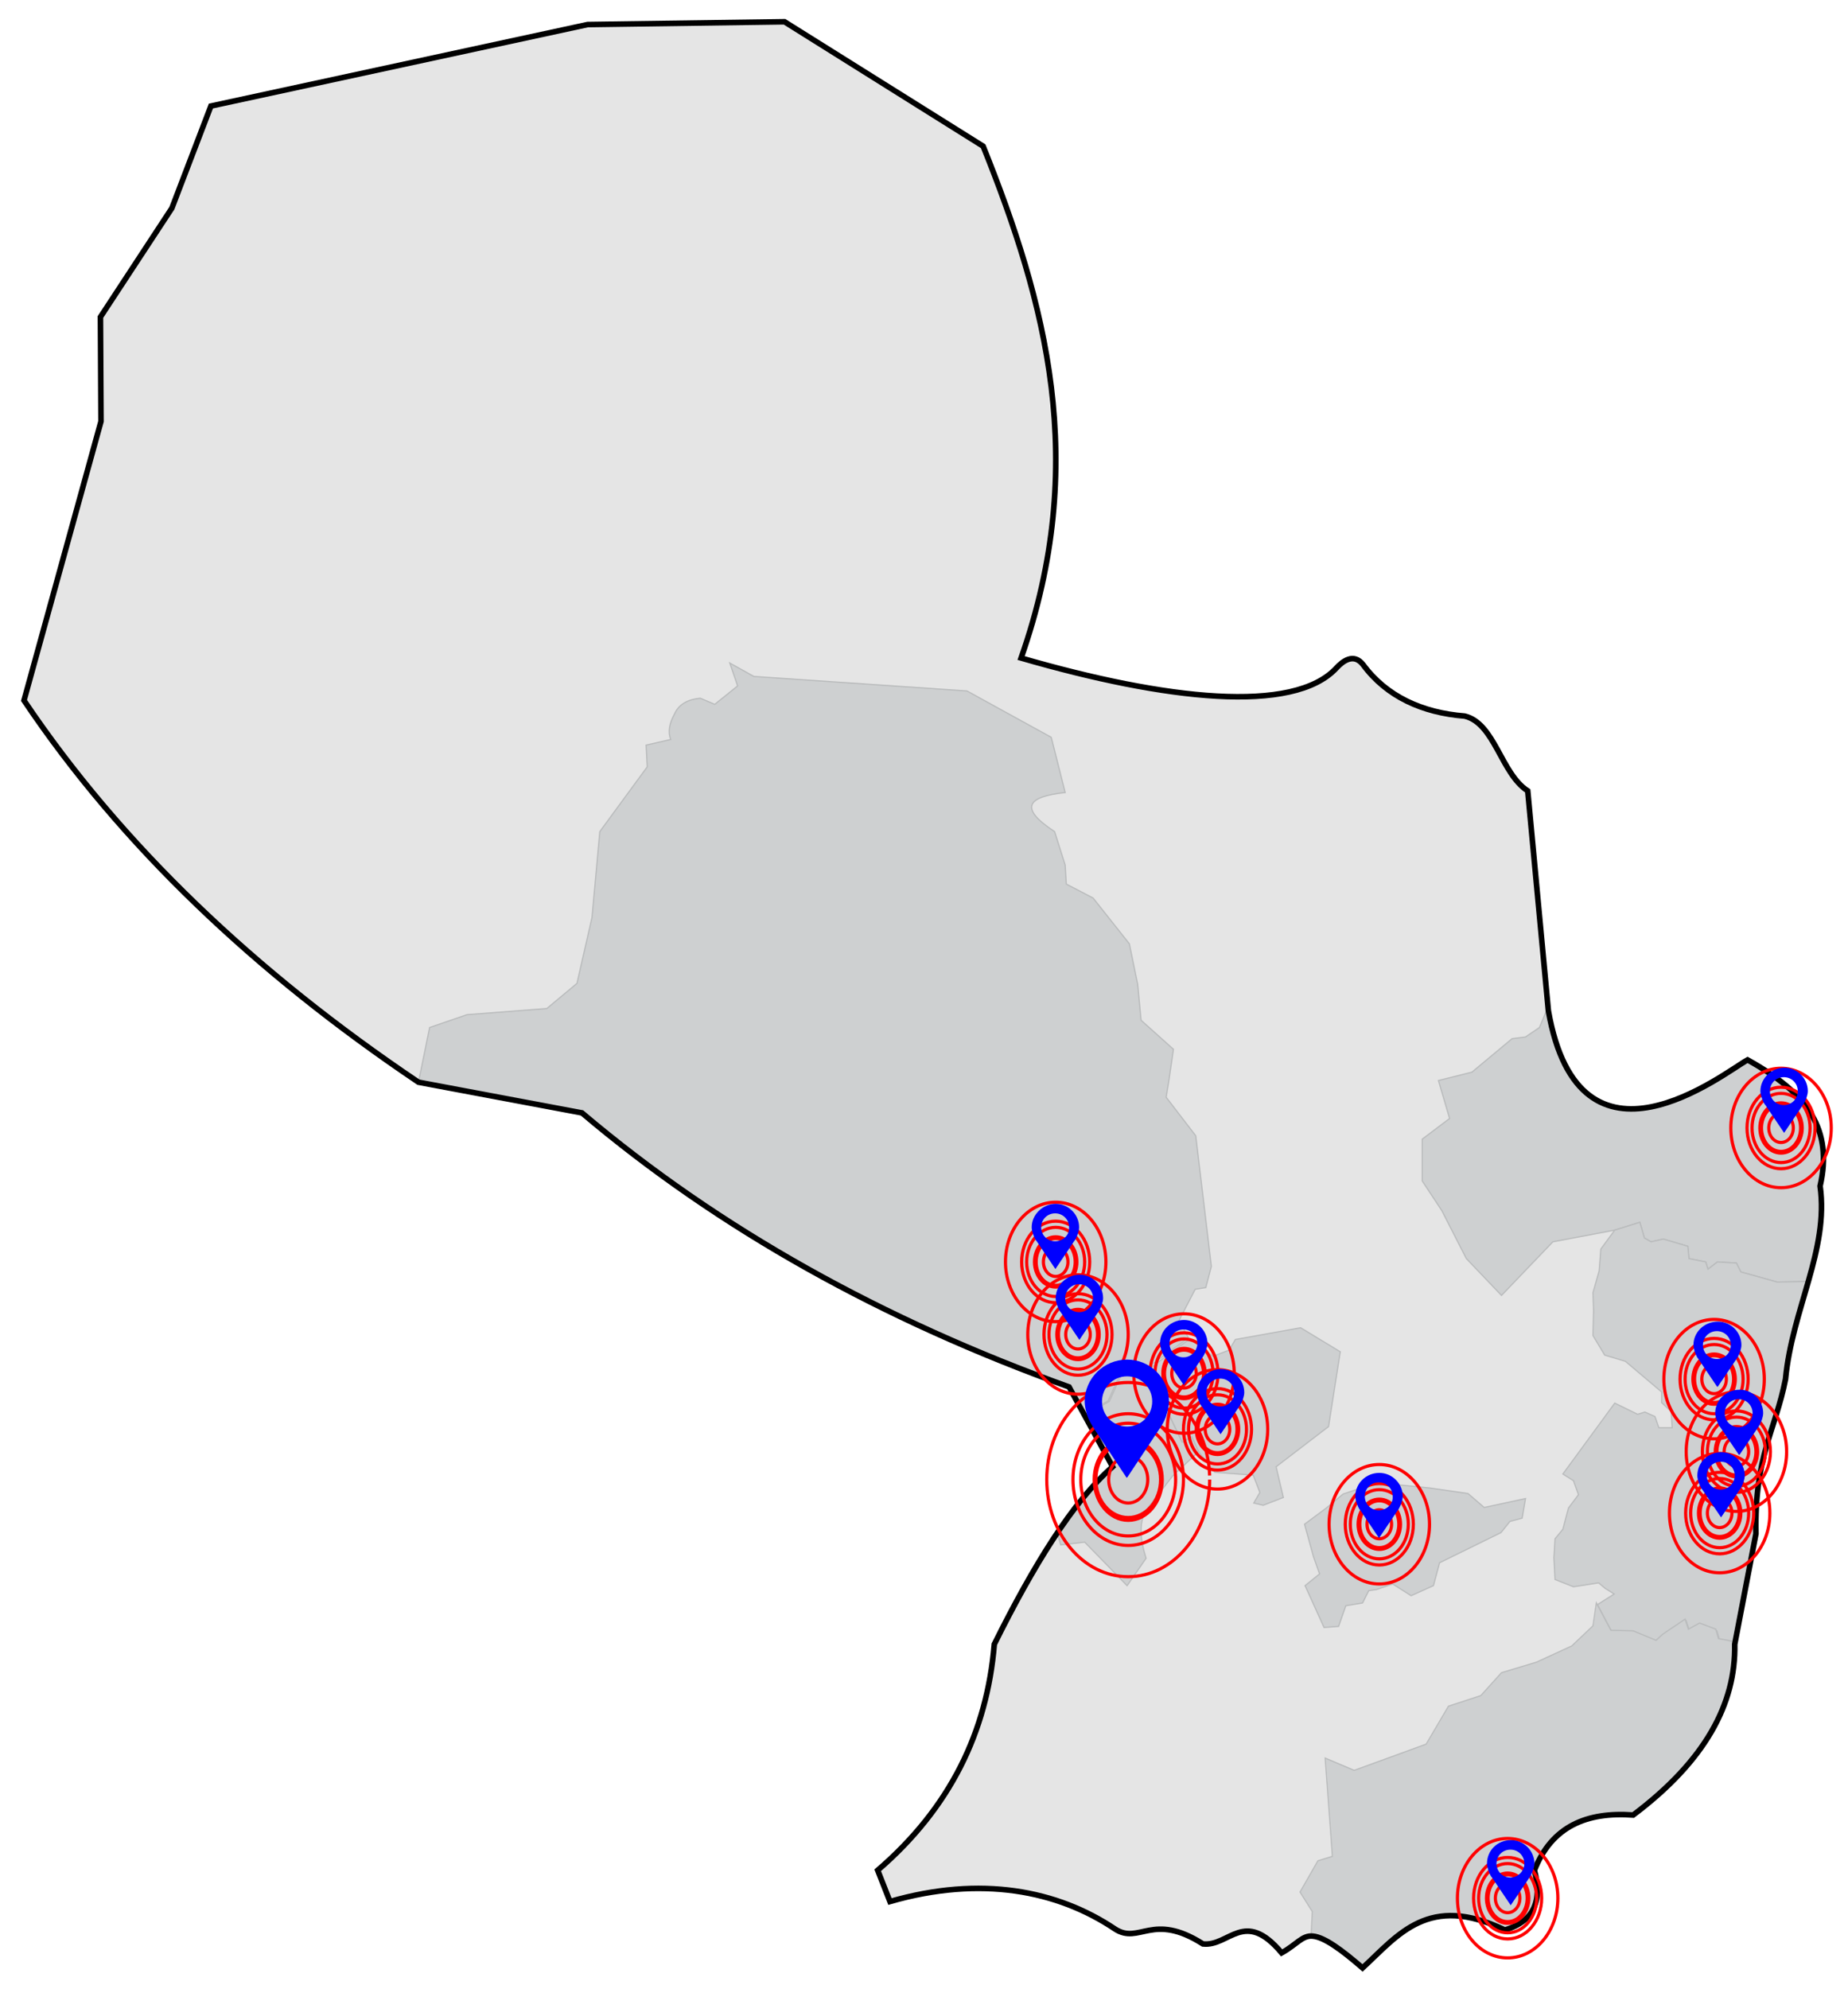 <?xml version="1.0" encoding="utf-8"?>
<!-- Generator: Adobe Illustrator 16.0.0, SVG Export Plug-In . SVG Version: 6.00 Build 0)  -->
<!DOCTYPE svg PUBLIC "-//W3C//DTD SVG 1.1//EN" "http://www.w3.org/Graphics/SVG/1.1/DTD/svg11.dtd">
<svg version="1.1" id="Capa_1" xmlns="http://www.w3.org/2000/svg" xmlns:xlink="http://www.w3.org/1999/xlink" x="0px" y="0px"
	 width="331.2px" height="356.4px" viewBox="0 0 331.2 356.4" style="enable-background:new 0 0 331.2 356.4;" xml:space="preserve"
	>
<style type="text/css">
<![CDATA[
	.st0{fill:#E5E5E5;}
	.st1{fill:none;stroke:#B9BBBC;stroke-width:0.216;stroke-miterlimit:22.926;}
	.st2{fill:#CED0D1;}
	.st3{fill:#0000FF;}
	.st4{fill:none;stroke:#FF0000;stroke-width:0.567;stroke-miterlimit:22.926;
		stroke-dasharray:100px;
		stroke-dashoffset:0;
		animation: appMapMov 1s infinite;
	}
	@keyframes appMapMov{
		0%{
			stroke-dashoffset:100px;
			stroke:#0000FF;
		}100%{
			stroke-dashoffset:0px;
			stroke:#FFFFFF;
	}}
	.st5{fill:none;stroke:#000000;stroke-miterlimit:22.926;}
]]>
</style>
<path class="st0" d="M157.3,335.1c13-11.2,19.6-24.8,20.9-40.5c7-14.1,14.1-25.6,21.2-31.8l-7.8-14.3c-33.4-12-62.6-28.2-87.3-49.1
	L75,193.9c-29.3-19.7-53.3-42.5-70.7-68.4l13.8-50L18,56.8l12.8-19.5l7-18.3l67.5-14.6l35.3-0.5l35.6,22.3
	c11.2,27.9,19.1,56.7,6.8,91.7c25.9,7.5,48.8,10.1,56.5,1.8c1.1-1.2,3.1-2.8,4.8-0.6c4.2,5.7,10.6,8.6,18.2,9.2
	c5.4,1.3,6.5,10.3,11.3,13.4l3.7,39.4c5.6,31.9,31.5,11.1,35.7,8.8c11,6.1,15.3,12.6,13,22.6c1.6,11.5-5,22-6.2,34.6
	c-1.8,9.2-5.6,13.9-5.3,27.7l-3.8,19.8c0.2,10.7-5.3,20.9-18.2,30.6c-8.3-0.6-14.6,2-17.7,9.9c1.4,5.3,0.1,9.1-5.3,10.7
	c-13.7-6.6-19.1,0.9-25.5,6.8l0,0c-3.7-3.2-6.8-5.5-8.9-5.7c-1.9-0.2-2.9,1.5-5.6,3c-6.7-8-9.4-1.1-14.1-1.6
	c-9.1-5.8-11.4,0.2-15.8-2.7c-10.3-6.9-24-9.6-40.3-4.9L157.3,335.1z"/>
<path class="st2" d="M277.5,180.3l0.1,0.7c5.6,31.9,31.5,11.1,35.7,8.8c11,6.1,15.3,12.6,13,22.6c0.8,5.9-0.5,11.6-2.2,17.4
	l-0.3-0.2l-5.3,0.1l-6.5-1.8l-0.8-1.6l-3.4-0.2l-1.7,1.3l-0.4-1.3l-3-0.6l-0.2-2.2l-4.4-1.3l-2.2,0.5l-1.2-0.7l-0.8-2.8l-4.5,1.4
	l-11.1,2.1l-9.2,9.6l-6.3-6.6l-4.4-8.6l-3.5-5.3l0-7.5l4.9-3.7l-2-6.8l6-1.5l7.2-6l2.4-0.3l2.5-1.7L277.5,180.3z"/>
<path class="st1" d="M277.5,180.3l0.1,0.7c5.6,31.9,31.5,11.1,35.7,8.8c11,6.1,15.3,12.6,13,22.6c0.8,5.9-0.5,11.6-2.2,17.4
	l-0.3-0.2l-5.3,0.1l-6.5-1.8l-0.8-1.6l-3.4-0.2l-1.7,1.3l-0.4-1.3l-3-0.6l-0.2-2.2l-4.4-1.3l-2.2,0.5l-1.2-0.7l-0.8-2.8l-4.5,1.4
	l-11.1,2.1l-9.2,9.6l-6.3-6.6l-4.4-8.6l-3.5-5.3l0-7.5l4.9-3.7l-2-6.8l6-1.5l7.2-6l2.4-0.3l2.5-1.7L277.5,180.3z"/>
<path class="st2" d="M286.1,287.6L286.1,287.6L286.1,287.6L286.1,287.6z M310.7,299.3L310.7,299.3L310.7,299.3L310.7,299.3z
	 M324.1,229.8c-1.6,5.5-3.4,11.1-4,17.2c-1.8,9.2-5.6,13.9-5.3,27.7l-3.8,19.7l-2.8-0.5l-0.5-1.7l-2.9-1.1l-2,1.1l-0.6-1.8l-4,2.7
	l-1.2,1.1l-4.1-1.7l-4-0.1l-2.6-4.9l3-1.9l-1.6-1l-1.2-1l-4.5,0.7l-3.3-1.3l-0.2-3.9l0.2-3.4l1.4-1.7l1-3.8l1.8-2.4l-0.9-2.5
	l-1.9-1.2l9.3-12.7l4.1,2l1.3-0.4l1.8,0.8l0.7,2l2.4,0l-0.2-2.9l-1.7-1.6l0-1.9l-6.5-5.5l-3.7-1.1l-2.1-3.5l0.1-4.5l-0.1-3.2
	l1.1-3.9l0.3-3.9l2.5-3.4l4.5-1.4l0.8,2.8l1.2,0.7l2.2-0.5l4.4,1.3l0.2,2.2l3,0.6l0.4,1.3l1.7-1.3l3.4,0.2l0.8,1.6l6.5,1.8l5.3-0.1
	L324.1,229.8z"/>
<path class="st1" d="M286.1,287.6L286.1,287.6L286.1,287.6L286.1,287.6z M310.7,299.3L310.7,299.3L310.7,299.3L310.7,299.3z
	 M324.1,229.8c-1.6,5.5-3.4,11.1-4,17.2c-1.8,9.2-5.6,13.9-5.3,27.7l-3.8,19.7l-2.8-0.5l-0.5-1.7l-2.9-1.1l-2,1.1l-0.6-1.8l-4,2.7
	l-1.2,1.1l-4.1-1.7l-4-0.1l-2.6-4.9l3-1.9l-1.6-1l-1.2-1l-4.5,0.7l-3.3-1.3l-0.2-3.9l0.2-3.4l1.4-1.7l1-3.8l1.8-2.4l-0.9-2.5
	l-1.9-1.2l9.3-12.7l4.1,2l1.3-0.4l1.8,0.8l0.7,2l2.4,0l-0.2-2.9l-1.7-1.6l0-1.9l-6.5-5.5l-3.7-1.1l-2.1-3.5l0.1-4.5l-0.1-3.2
	l1.1-3.9l0.3-3.9l2.5-3.4l4.5-1.4l0.8,2.8l1.2,0.7l2.2-0.5l4.4,1.3l0.2,2.2l3,0.6l0.4,1.3l1.7-1.3l3.4,0.2l0.8,1.6l6.5,1.8l5.3-0.1
	L324.1,229.8z"/>
<path class="st2" d="M311,294.4l0,0.1c0.2,10.7-5.3,20.9-18.2,30.6c-8.3-0.6-14.6,2-17.7,9.9c1.4,5.3,0.1,9.1-5.3,10.7
	c-13.7-6.6-19.1,0.9-25.5,6.8l0,0c-3.7-3.2-6.8-5.5-8.9-5.7l-0.2,0l-0.1-0.2l0.2-4.1l-2.2-3.5l3.2-5.6l2.6-0.8l-1.3-17.6l5.2,2.2
	l12.9-4.7l4-6.8l5.8-1.9l3.7-4.1l6.3-1.9l6.3-2.9l3.8-3.6l0.6-4.1l2.6,4.9l4,0.1l4.1,1.7l1.2-1.1l4-2.7l0.6,1.8l2-1.1l2.9,1.1
	l0.5,1.7L311,294.4z"/>
<path class="st1" d="M244.2,352.5c-3.7-3.2-6.8-5.5-8.9-5.7l-0.2,0l-0.1-0.2l0.2-4.1l-2.2-3.5l3.2-5.6l2.6-0.8l-1.3-17.6l5.2,2.2
	l12.9-4.7l4-6.8l5.8-1.9l3.7-4.1l6.3-1.9l6.3-2.9l3.8-3.6l0.6-4.1l2.6,4.9l4,0.1l4.1,1.7l1.2-1.1l4-2.7l0.6,1.8l2-1.1l2.9,1.1
	l0.5,1.7l2.8,0.5 M311,294.4l0,0.1c0.2,10.7-5.3,20.9-18.2,30.6c-8.3-0.6-14.6,2-17.7,9.9c1.4,5.3,0.1,9.1-5.3,10.7
	c-13.7-6.6-19.1,0.9-25.5,6.8"/>
<path class="st2" d="M189.5,274.7c3.3-4.9,6.6-9,9.9-11.8l-5.2-9.5l0.4,0l4.2-2.3l2.3-5.1l3.6,0l4.8,7.5l2.3,4.8l1.7-1l1.3,2.8
	l-4.6,4.3l-4.5,5.8c-1.7,2.3-1.4,5.5-0.3,9l-3.4,4.9l-7.6-7.8l-4.3,0.5L189.5,274.7z"/>
<path class="st1" d="M189.5,274.7c3.3-4.9,6.6-9,9.9-11.8l-5.2-9.5l0.4,0l4.2-2.3l2.3-5.1l3.6,0l4.8,7.5l2.3,4.8l1.7-1l1.3,2.8
	l-4.6,4.3l-4.5,5.8c-1.7,2.3-1.4,5.5-0.3,9l-3.4,4.9l-7.6-7.8l-4.3,0.5L189.5,274.7z"/>
<path class="st2" d="M194.3,253.4l-2.6-4.8c-33.4-12-62.6-28.2-87.3-49.1L75,193.9l2-9.8l6.7-2.3l14.3-1.1l5.4-4.5l2.7-11.8
	l1.4-15.4l8.5-11.6l-0.2-3.9l4.4-1c-0.5-1.3-0.3-2.8,0.7-4.6c0.8-1.8,2.5-2.6,4.6-2.8l2.6,1.1l4.1-3.3l-1.4-4.1l4.3,2.4l38.2,2.6
	l15.1,8.3l2.5,9.9c-6.5,0.7-8.6,2.6-1.9,7l1.9,6l0.2,3.4l4.8,2.5l6.5,8.2l1.5,7.3l0.6,6.4l5.8,5.2l-0.8,5.5l-0.5,3.1l5.3,6.9
	l2.8,23.4l-1,3.8l-1.9,0.3l-2.9,5.6l1.7,3.1l-8.5,6.2l-3.6,0l-2.3,5.1l-4.2,2.3L194.3,253.4z"/>
<path class="st1" d="M194.3,253.4l-2.6-4.8c-33.4-12-62.6-28.2-87.3-49.1L75,193.9l2-9.8l6.7-2.3l14.3-1.1l5.4-4.5l2.7-11.8
	l1.4-15.4l8.5-11.6l-0.2-3.9l4.4-1c-0.5-1.3-0.3-2.8,0.7-4.6c0.8-1.8,2.5-2.6,4.6-2.8l2.6,1.1l4.1-3.3l-1.4-4.1l4.3,2.4l38.2,2.6
	l15.1,8.3l2.5,9.9c-6.5,0.7-8.6,2.6-1.9,7l1.9,6l0.2,3.4l4.8,2.5l6.5,8.2l1.5,7.3l0.6,6.4l5.8,5.2l-0.8,5.5l-0.5,3.1l5.3,6.9
	l2.8,23.4l-1,3.8l-1.9,0.3l-2.9,5.6l1.7,3.1l-8.5,6.2l-3.6,0l-2.3,5.1l-4.2,2.3L194.3,253.4z"/>
<polygon class="st2" points="213.2,239.9 217.4,243 220.3,241.9 221.4,240 233.1,237.9 240.2,242.2 238.1,255.6 228.7,262.8 
	230,268.3 226.4,269.7 224.7,269.3 225.8,267.4 224.6,264.3 217.7,263.8 214.9,260.2 213.6,257.4 211.9,258.4 209.6,253.6 
	204.8,246.1 "/>
<polygon class="st1" points="213.2,239.9 217.4,243 220.3,241.9 221.4,240 233.1,237.9 240.2,242.2 238.1,255.6 228.7,262.8 
	230,268.3 226.4,269.7 224.7,269.3 225.8,267.4 224.6,264.3 217.7,263.8 214.9,260.2 213.6,257.4 211.9,258.4 209.6,253.6 
	204.8,246.1 "/>
<polygon class="st2" points="233.9,284.1 236.5,282 235.4,278.9 233.8,273.1 237.7,270.2 240.7,267.7 245.4,266.1 251.2,266.1 
	256.2,266.6 263.1,267.6 266,270.1 273.4,268.5 272.8,272 270.6,272.6 269,274.6 258,280 256.9,284.1 252.9,285.9 249.6,283.8 
	246.7,284.8 245.3,285 244.2,287.2 241.2,287.7 239.9,291.4 237.3,291.6 "/>
<polygon class="st1" points="233.9,284.1 236.5,282 235.4,278.9 233.8,273.1 237.7,270.2 240.7,267.7 245.4,266.1 251.2,266.1 
	256.2,266.6 263.1,267.6 266,270.1 273.4,268.5 272.8,272 270.6,272.6 269,274.6 258,280 256.9,284.1 252.9,285.9 249.6,283.8 
	246.7,284.8 245.3,285 244.2,287.2 241.2,287.7 239.9,291.4 237.3,291.6 "/>
<path class="st5" d="M157.3,335.1c13-11.2,19.6-24.8,20.9-40.5c7-14.1,14.1-25.6,21.2-31.8l-7.8-14.3c-33.4-12-62.6-28.2-87.3-49.1
	L75,193.9c-29.3-19.7-53.3-42.5-70.7-68.4l13.8-50L18,56.8l12.8-19.5l7-18.3l67.5-14.6l35.3-0.5l35.6,22.3
	c11.2,27.9,19.1,56.7,6.8,91.7c25.9,7.5,48.8,10.1,56.5,1.8c1.1-1.2,3.1-2.8,4.8-0.6c4.2,5.7,10.6,8.6,18.2,9.2
	c5.4,1.3,6.5,10.3,11.3,13.4l3.7,39.4c5.6,31.9,31.5,11.1,35.7,8.8c11,6.1,15.3,12.6,13,22.6c1.6,11.5-5,22-6.2,34.6
	c-1.8,9.2-5.6,13.9-5.3,27.7l-3.8,19.8c0.2,10.7-5.3,20.9-18.2,30.6c-8.3-0.6-14.6,2-17.7,9.9c1.4,5.3,0.1,9.1-5.3,10.7
	c-13.7-6.6-19.1,0.9-25.5,6.8l0,0c-3.7-3.2-6.8-5.5-8.9-5.7c-1.9-0.2-2.9,1.5-5.6,3c-6.7-8-9.4-1.1-14.1-1.6
	c-9.1-5.8-11.4,0.2-15.8-2.7c-10.3-6.9-24-9.6-40.3-4.9L157.3,335.1z"/>
<g>
	<ellipse class="st4" cx="202.2" cy="265.1" rx="5.8" ry="6.8"/>
	<ellipse class="st4" cx="202.2" cy="265.1" rx="8.5" ry="10.1"/>
	<ellipse class="st4" cx="202.2" cy="265.1" rx="3.5" ry="4.2"/>
	<ellipse class="st4" cx="202.2" cy="265.1" rx="9.9" ry="11.8"/>
	<ellipse class="st4" cx="202.2" cy="265.1" rx="14.6" ry="17.4"/>
	<ellipse class="st4" cx="202.2" cy="265.1" rx="6.1" ry="7.3"/>
</g>
<g>
	<ellipse class="st4" cx="247.2" cy="273.1" rx="3.5" ry="4.2"/>
	<ellipse class="st4" cx="247.2" cy="273.1" rx="5.2" ry="6.2"/>
	<ellipse class="st4" cx="247.2" cy="273.1" rx="2.2" ry="2.6"/>
	<ellipse class="st4" cx="247.2" cy="273.1" rx="6.1" ry="7.3"/>
	<ellipse class="st4" cx="247.2" cy="273.1" rx="9" ry="10.7"/>
	<ellipse class="st4" cx="247.2" cy="273.1" rx="3.8" ry="4.5"/>
</g>
<g>
	<ellipse class="st4" cx="189.2" cy="226.1" rx="3.5" ry="4.2"/>
	<ellipse class="st4" cx="189.2" cy="226.1" rx="5.2" ry="6.2"/>
	<ellipse class="st4" cx="189.2" cy="226.1" rx="2.2" ry="2.6"/>
	<ellipse class="st4" cx="189.2" cy="226.1" rx="6.1" ry="7.3"/>
	<ellipse class="st4" cx="189.2" cy="226.1" rx="9" ry="10.7"/>
	<ellipse class="st4" cx="189.2" cy="226.1" rx="3.8" ry="4.5"/>
</g>
<g>
	<ellipse class="st4" cx="193.2" cy="239.1" rx="3.5" ry="4.2"/>
	<ellipse class="st4" cx="193.2" cy="239.1" rx="5.2" ry="6.2"/>
	<ellipse class="st4" cx="193.2" cy="239.1" rx="2.2" ry="2.6"/>
	<ellipse class="st4" cx="193.2" cy="239.1" rx="6.1" ry="7.3"/>
	<ellipse class="st4" cx="193.2" cy="239.1" rx="9" ry="10.7"/>
	<ellipse class="st4" cx="193.2" cy="239.1" rx="3.8" ry="4.5"/>
</g>
<g>
	<ellipse class="st4" cx="218.2" cy="256.1" rx="3.5" ry="4.2"/>
	<ellipse class="st4" cx="218.2" cy="256.1" rx="5.2" ry="6.2"/>
	<ellipse class="st4" cx="218.2" cy="256.1" rx="2.2" ry="2.6"/>
	<ellipse class="st4" cx="218.2" cy="256.1" rx="6.1" ry="7.3"/>
	<ellipse class="st4" cx="218.2" cy="256.1" rx="9" ry="10.7"/>
	<ellipse class="st4" cx="218.2" cy="256.1" rx="3.8" ry="4.5"/>
</g>
<g>
	<ellipse class="st4" cx="212.2" cy="246.1" rx="3.5" ry="4.2"/>
	<ellipse class="st4" cx="212.2" cy="246.1" rx="5.2" ry="6.2"/>
	<ellipse class="st4" cx="212.2" cy="246.1" rx="2.2" ry="2.6"/>
	<ellipse class="st4" cx="212.2" cy="246.1" rx="6.1" ry="7.3"/>
	<ellipse class="st4" cx="212.2" cy="246.1" rx="9" ry="10.7"/>
	<ellipse class="st4" cx="212.2" cy="246.1" rx="3.8" ry="4.5"/>
</g>
<g>
	<ellipse class="st4" cx="270.2" cy="340.1" rx="3.5" ry="4.2"/>
	<ellipse class="st4" cx="270.2" cy="340.1" rx="5.2" ry="6.2"/>
	<ellipse class="st4" cx="270.2" cy="340.1" rx="2.2" ry="2.6"/>
	<ellipse class="st4" cx="270.2" cy="340.1" rx="6.1" ry="7.3"/>
	<ellipse class="st4" cx="270.2" cy="340.1" rx="9" ry="10.7"/>
	<ellipse class="st4" cx="270.2" cy="340.1" rx="3.8" ry="4.5"/>
</g>
<g>
	<ellipse class="st4" cx="308.2" cy="271.1" rx="3.5" ry="4.2"/>
	<ellipse class="st4" cx="308.2" cy="271.1" rx="5.2" ry="6.2"/>
	<ellipse class="st4" cx="308.2" cy="271.1" rx="2.2" ry="2.6"/>
	<ellipse class="st4" cx="308.2" cy="271.1" rx="6.1" ry="7.3"/>
	<ellipse class="st4" cx="308.2" cy="271.1" rx="9" ry="10.7"/>
	<ellipse class="st4" cx="308.2" cy="271.1" rx="3.8" ry="4.5"/>
</g>
<g>
	<ellipse class="st4" cx="311.2" cy="260.1" rx="3.5" ry="4.2"/>
	<ellipse class="st4" cx="311.2" cy="260.1" rx="5.2" ry="6.2"/>
	<ellipse class="st4" cx="311.2" cy="260.1" rx="2.2" ry="2.6"/>
	<ellipse class="st4" cx="311.2" cy="260.1" rx="6.1" ry="7.3"/>
	<ellipse class="st4" cx="311.2" cy="260.1" rx="9" ry="10.7"/>
	<ellipse class="st4" cx="311.2" cy="260.1" rx="3.8" ry="4.5"/>
</g>
<g>
	<ellipse class="st4" cx="307.2" cy="247.1" rx="3.5" ry="4.2"/>
	<ellipse class="st4" cx="307.2" cy="247.1" rx="5.2" ry="6.2"/>
	<ellipse class="st4" cx="307.2" cy="247.1" rx="2.2" ry="2.6"/>
	<ellipse class="st4" cx="307.2" cy="247.1" rx="6.1" ry="7.3"/>
	<ellipse class="st4" cx="307.2" cy="247.1" rx="9" ry="10.7"/>
	<ellipse class="st4" cx="307.2" cy="247.1" rx="3.8" ry="4.5"/>
</g>
<g>
	<ellipse class="st4" cx="319.2" cy="202.1" rx="3.5" ry="4.2"/>
	<ellipse class="st4" cx="319.2" cy="202.1" rx="5.2" ry="6.2"/>
	<ellipse class="st4" cx="319.2" cy="202.1" rx="2.2" ry="2.6"/>
	<ellipse class="st4" cx="319.2" cy="202.1" rx="6.1" ry="7.3"/>
	<ellipse class="st4" cx="319.2" cy="202.1" rx="9" ry="10.7"/>
	<ellipse class="st4" cx="319.2" cy="202.1" rx="3.8" ry="4.5"/>
</g>
<g>
	<path class="st3" d="M189.2,232.6c0,0.7,0.4,1.6,0.4,1.6c0.1,0.3,0.3,0.7,0.5,0.9l3.3,4.9c0.1,0.1,0.1,0.1,0.1,0l3.3-4.9
		c0.2-0.2,0.4-0.7,0.5-0.9c0,0,0.4-0.9,0.4-1.6c0-2.3-1.9-4.2-4.2-4.2C191.1,228.4,189.2,230.3,189.2,232.6 M193.4,235.1
		c-1.4,0-2.5-1.1-2.5-2.5s1.1-2.5,2.5-2.5c1.4,0,2.5,1.1,2.5,2.5S194.8,235.1,193.4,235.1z"/>
	<path class="st3" d="M184.9,219.9c0,0.7,0.4,1.6,0.4,1.6c0.1,0.3,0.3,0.7,0.5,0.9l3.3,4.9c0.1,0.1,0.1,0.1,0.1,0l3.3-4.9
		c0.2-0.2,0.4-0.7,0.5-0.9c0,0,0.4-0.9,0.4-1.6c0-2.3-1.9-4.2-4.2-4.2S184.9,217.6,184.9,219.9 M189.1,222.4c-1.4,0-2.5-1.1-2.5-2.5
		c0-1.4,1.1-2.5,2.5-2.5c1.4,0,2.5,1.1,2.5,2.5C191.7,221.3,190.5,222.4,189.1,222.4z"/>
	<path class="st3" d="M207.9,240.7c0,0.7,0.4,1.6,0.4,1.6c0.1,0.3,0.3,0.7,0.5,0.9l3.3,4.9c0.1,0.1,0.1,0.1,0.1,0l3.3-4.9
		c0.2-0.2,0.4-0.7,0.5-0.9c0,0,0.4-0.9,0.4-1.6c0-2.3-1.9-4.2-4.2-4.2S207.9,238.3,207.9,240.7 M212.1,243.2c-1.4,0-2.5-1.1-2.5-2.5
		c0-1.4,1.1-2.5,2.5-2.5c1.4,0,2.5,1.1,2.5,2.5C214.6,242,213.5,243.2,212.1,243.2z"/>
	<path class="st3" d="M214.5,249.5c0,0.7,0.4,1.6,0.4,1.6c0.1,0.3,0.3,0.7,0.5,0.9l3.3,4.9c0.1,0.1,0.1,0.1,0.1,0l3.3-4.9
		c0.2-0.2,0.4-0.7,0.5-0.9c0,0,0.4-0.9,0.4-1.6c0-2.3-1.9-4.2-4.2-4.2S214.5,247.2,214.5,249.5 M218.7,252c-1.4,0-2.5-1.1-2.5-2.5
		c0-1.4,1.1-2.5,2.5-2.5s2.5,1.1,2.5,2.5C221.2,250.9,220.1,252,218.7,252z"/>
	<path class="st3" d="M242.9,268.1c0,0.7,0.4,1.6,0.4,1.6c0.1,0.3,0.3,0.7,0.5,0.9l3.3,4.9c0.1,0.1,0.1,0.1,0.1,0l3.3-4.9
		c0.2-0.2,0.4-0.7,0.5-0.9c0,0,0.4-0.9,0.4-1.6c0-2.3-1.9-4.2-4.2-4.2C244.8,263.9,242.9,265.8,242.9,268.1 M247.1,270.6
		c-1.4,0-2.5-1.1-2.5-2.5c0-1.4,1.1-2.5,2.5-2.5s2.5,1.1,2.5,2.5C249.7,269.5,248.5,270.6,247.1,270.6z"/>
	<path class="st3" d="M303.5,241c0,0.7,0.4,1.6,0.4,1.6c0.1,0.3,0.3,0.7,0.5,0.9l3.3,4.9c0.1,0.1,0.1,0.1,0.2,0l3.3-4.9
		c0.2-0.2,0.4-0.7,0.5-0.9c0,0,0.4-0.9,0.4-1.6c0-2.3-1.9-4.2-4.2-4.2C305.4,236.8,303.5,238.7,303.5,241 M307.7,243.5
		c-1.4,0-2.5-1.1-2.5-2.5c0-1.4,1.1-2.5,2.5-2.5c1.4,0,2.5,1.1,2.5,2.5C310.2,242.4,309.1,243.5,307.7,243.5z"/>
	<path class="st3" d="M307.4,253.2c0,0.7,0.4,1.6,0.4,1.6c0.1,0.3,0.3,0.7,0.5,0.9l3.3,4.9c0.1,0.1,0.1,0.1,0.2,0l3.3-4.9
		c0.2-0.2,0.4-0.7,0.5-0.9c0,0,0.4-0.9,0.4-1.6c0-2.3-1.9-4.2-4.2-4.2C309.3,249,307.4,250.9,307.4,253.2 M311.6,255.7
		c-1.4,0-2.5-1.1-2.5-2.5c0-1.4,1.1-2.5,2.5-2.5c1.4,0,2.5,1.1,2.5,2.5C314.1,254.6,313,255.7,311.6,255.7z"/>
	<path class="st3" d="M304.2,264.4c0,0.7,0.4,1.6,0.4,1.6c0.1,0.3,0.3,0.7,0.5,0.9l3.3,4.9c0.1,0.1,0.1,0.1,0.1,0l3.3-4.9
		c0.2-0.2,0.4-0.7,0.5-0.9c0,0,0.4-0.9,0.4-1.6c0-2.3-1.9-4.2-4.2-4.2C306,260.2,304.2,262.1,304.2,264.4 M308.4,266.9
		c-1.4,0-2.5-1.1-2.5-2.5c0-1.4,1.1-2.5,2.5-2.5s2.5,1.1,2.5,2.5C310.9,265.8,309.7,266.9,308.4,266.9z"/>
	<path class="st3" d="M315.5,195.5c0,0.7,0.4,1.6,0.4,1.6c0.1,0.3,0.3,0.7,0.5,0.9l3.3,4.9c0.1,0.1,0.1,0.1,0.1,0l3.3-4.9
		c0.2-0.2,0.4-0.7,0.5-0.9c0,0,0.4-0.9,0.4-1.6c0-2.3-1.9-4.2-4.2-4.2S315.5,193.2,315.5,195.5 M319.7,198c-1.4,0-2.5-1.1-2.5-2.5
		s1.1-2.5,2.5-2.5c1.4,0,2.5,1.1,2.5,2.5S321.1,198,319.7,198z"/>
	<path class="st3" d="M266.5,333.9c0,0.7,0.4,1.6,0.4,1.6c0.1,0.3,0.3,0.7,0.5,0.9l3.3,4.9c0.1,0.1,0.1,0.1,0.1,0l3.3-4.9
		c0.2-0.2,0.4-0.7,0.5-0.9c0,0,0.4-0.9,0.4-1.6c0-2.3-1.9-4.2-4.2-4.2C268.3,329.7,266.5,331.6,266.5,333.9 M270.7,336.4
		c-1.4,0-2.5-1.1-2.5-2.5c0-1.4,1.1-2.5,2.5-2.5c1.4,0,2.5,1.1,2.5,2.5C273.2,335.3,272,336.4,270.7,336.4z"/>
	<path class="st3" d="M194.4,251.1c0,1.3,0.6,2.9,0.6,2.9c0.2,0.5,0.6,1.2,0.9,1.7l5.9,8.9c0.1,0.2,0.2,0.2,0.3,0l5.9-8.9
		c0.3-0.4,0.7-1.2,0.9-1.7c0,0,0.6-1.6,0.6-2.9c0-4.2-3.4-7.5-7.5-7.5C197.8,243.6,194.4,247,194.4,251.1 M202,255.6
		c-2.5,0-4.5-2-4.5-4.5s2-4.5,4.5-4.5c2.5,0,4.5,2,4.5,4.5S204.5,255.6,202,255.6z"/>
</g>
</svg>
